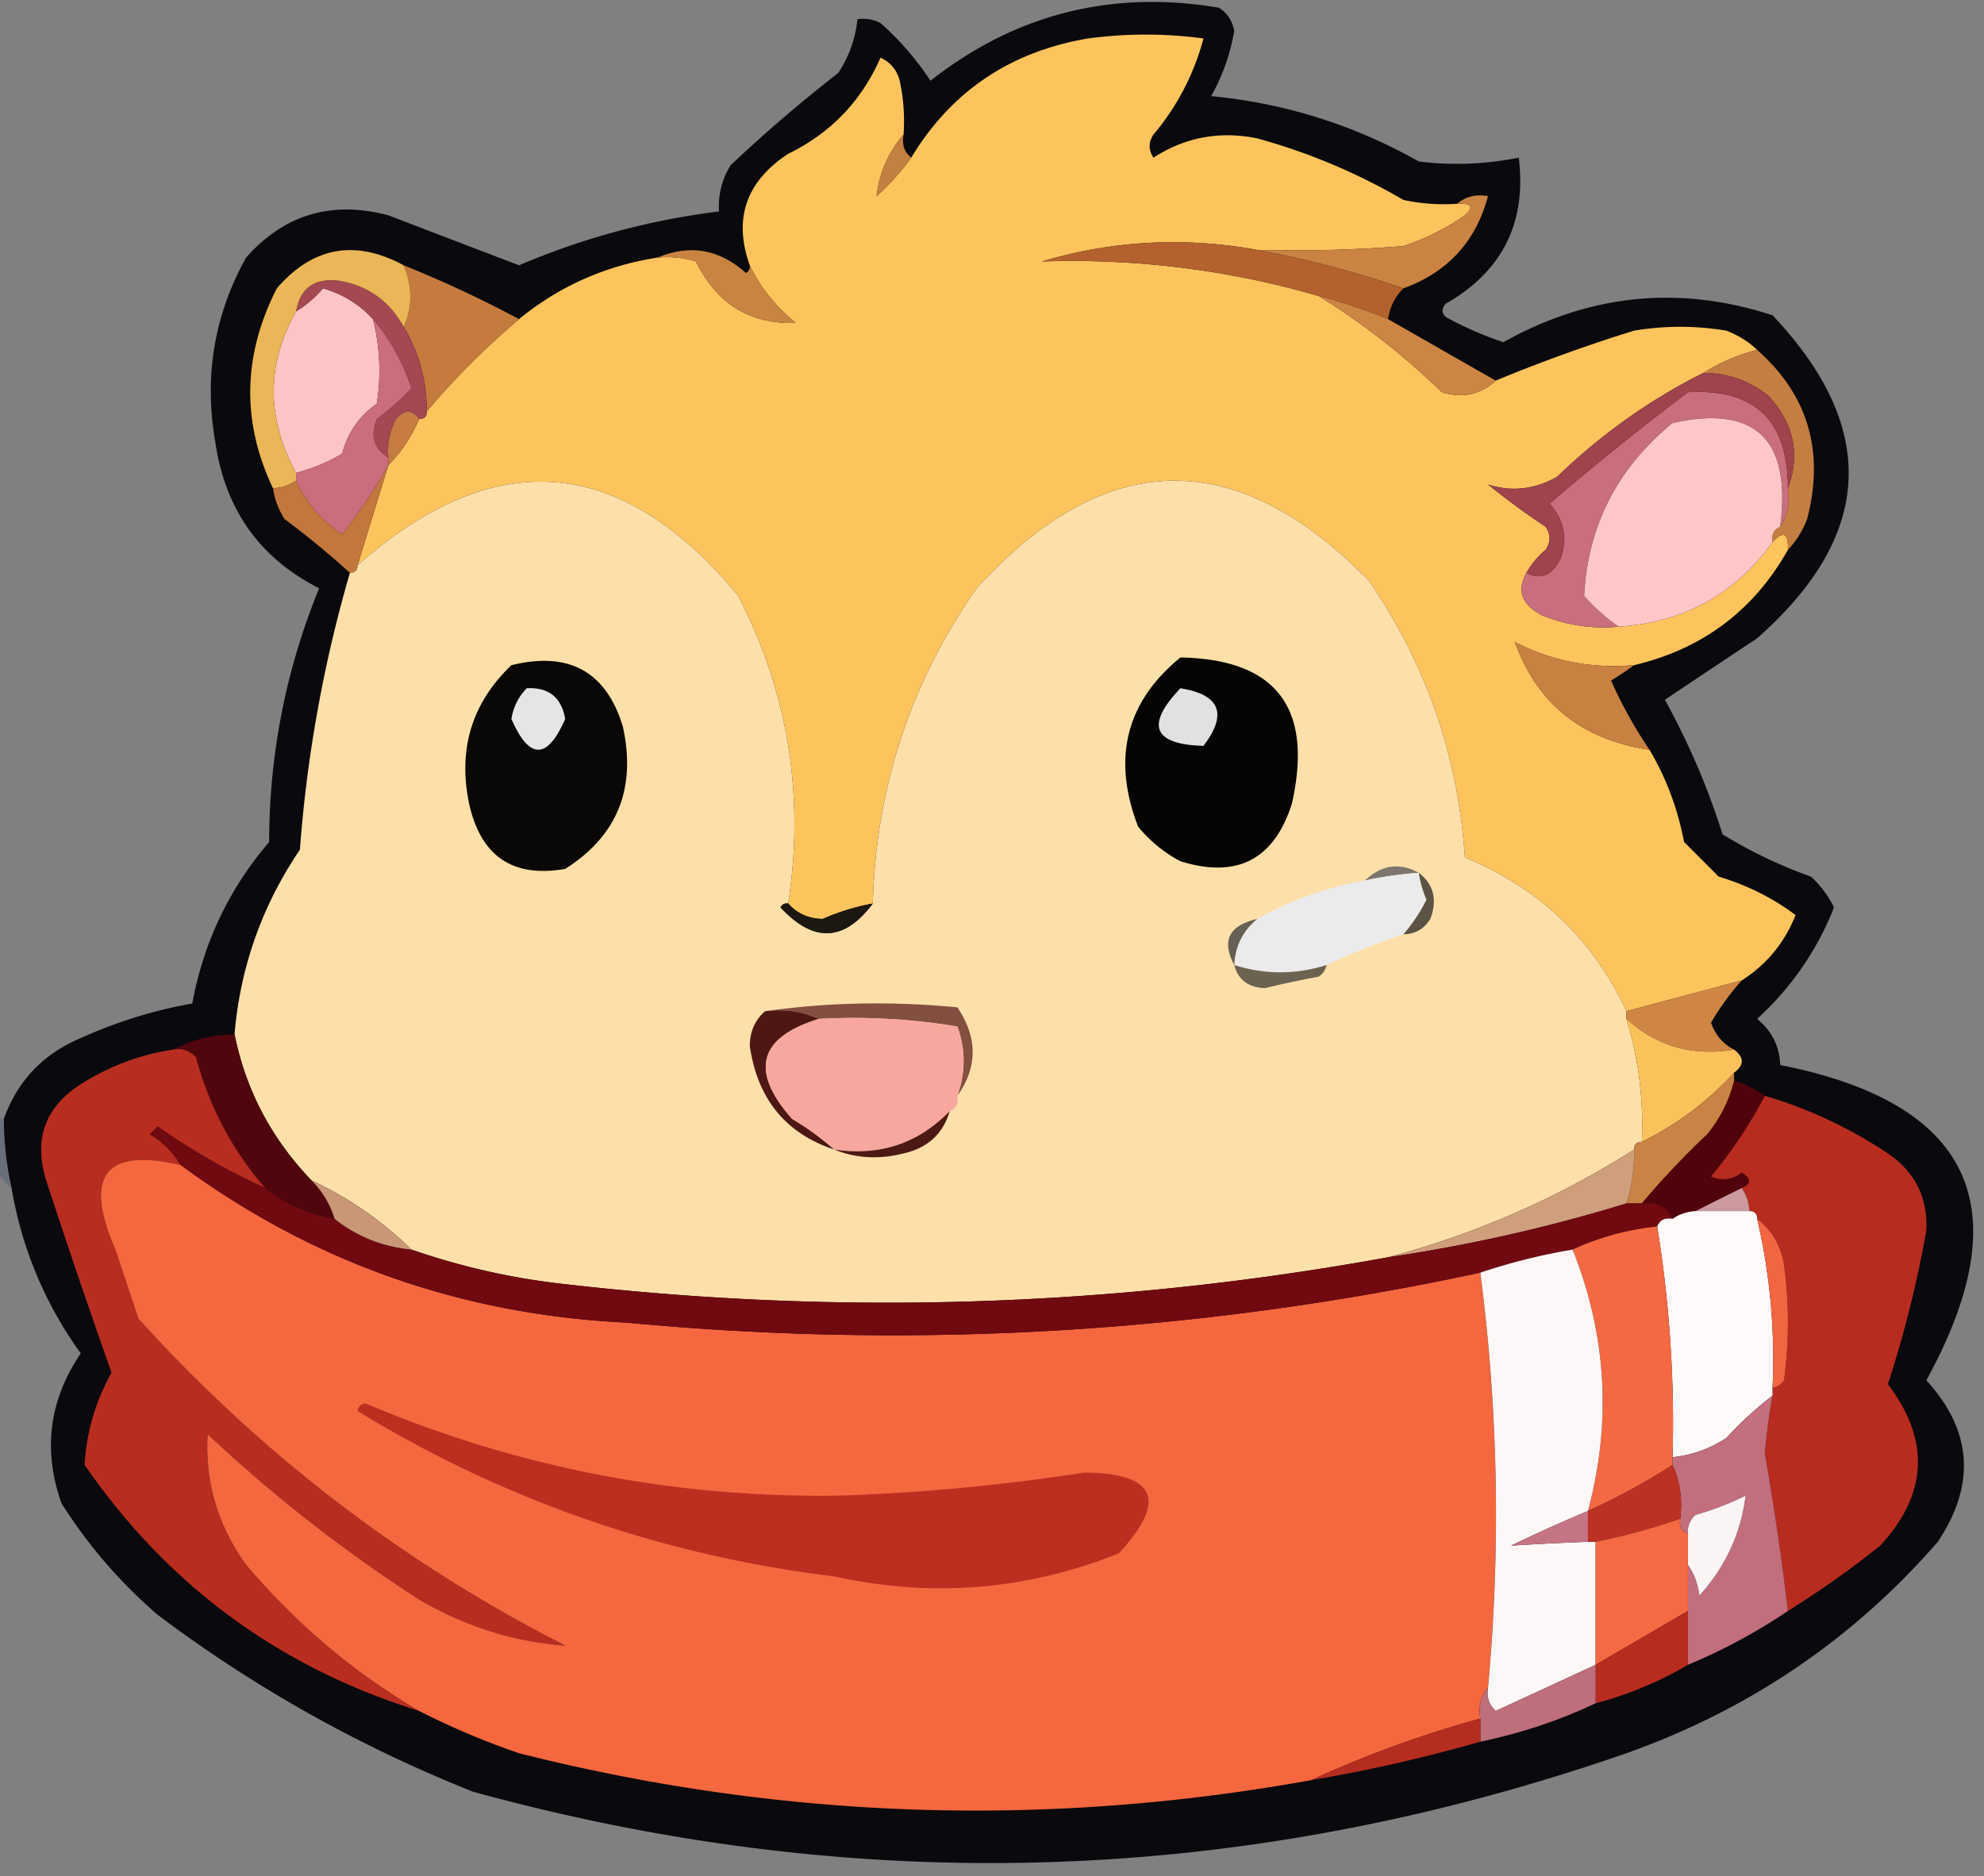 <svg xmlns="http://www.w3.org/2000/svg" width="258" height="244" style="shape-rendering:geometricPrecision;text-rendering:geometricPrecision;image-rendering:optimizeQuality;fill-rule:evenodd;clip-rule:evenodd"><rect width="100%" height="100%" fill="#808080" stroke="none"/><path style="opacity:1" fill="#0a090d" d="M1.5 154.5a41.743 41.743 0 0 1-1-9c1.78-4.947 5.113-8.447 10-10.5a60.84 60.84 0 0 1 14.5-4.5c1.467-7.932 4.8-14.932 10-21 .018-11.446 2.185-22.446 6.5-33-7.726-3.914-12.226-10.247-13.5-19-1.49-8.505-.157-16.505 4-24 4.968-5.615 11.135-7.448 18.5-5.5 5.687 2.18 11.354 4.346 17 6.5a95.854 95.854 0 0 1 26-7 10.1 10.1 0 0 1 1.5-6 188.353 188.353 0 0 1 14-12c1.411-2.15 2.245-4.484 2.5-7a4.932 4.932 0 0 1 3 .5 37.81 37.81 0 0 1 6.5 7.5c11.035-8.674 23.535-11.84 37.5-9.5 1.078.674 1.745 1.674 2 3a25.89 25.89 0 0 1-3 8.5c9.594.92 18.594 3.753 27 8.5a40.48 40.48 0 0 0 13-.5c1.041 8.454-2.126 14.787-9.5 19-.688.832-.521 1.498.5 2a45.817 45.817 0 0 0 7 3c11.236-6.277 22.903-7.443 35-3.5 13.841 14.63 13.174 28.63-2 42-4.03 2.677-8.03 5.344-12 8a94.923 94.923 0 0 1 7.5 17.5 60.761 60.761 0 0 0 11.5 5.5 13.92 13.92 0 0 1 3 4c-2.211 5.582-5.544 10.416-10 14.5 1.915 1.571 2.915 3.571 3 6 24.969 4.941 31.302 18.608 19 41 5.971 6.526 6.471 13.526 1.5 21-11.01 12.65-24.51 21.817-40.5 27.5-49.511 17.199-99.511 18.866-150 5-14.735-5.865-28.402-13.532-41-23-4.915-4.244-9.081-9.077-12.5-14.5-2.454-6.908-1.621-13.408 2.5-19.5-4.655-6.462-7.655-13.628-9-21.5Z"/><path style="opacity:1" fill="#fdc45d" d="M189.5 26.5c1.879-.107 2.212.393 1 1.5a31.063 31.063 0 0 1-8 4c-6.325.5-12.658.666-19 .5-9.484-1.727-18.817-1.227-28 1.5 12.283-.4 24.283 1.1 36 4.5 5.72 3.54 11.053 7.706 16 12.5 2.712.826 5.045.326 7-1.5a208.566 208.566 0 0 1 18-6.5c4-.667 8-.667 12 0 1.566.608 2.9 1.441 4 2.5a24.637 24.637 0 0 0-7 3c-6.978 3.498-13.311 7.998-19 13.5-2.93 1.66-5.93 1.992-9 1a95.447 95.447 0 0 0 7.5 5.5c.667 1 .667 2 0 3a10.526 10.526 0 0 0-2.5 3c-1.292 2.295-.626 4.128 2 5.5 3.188 1.316 6.522 1.816 10 1.5 8.476-.568 15.143-4.234 20-11 1.425-1.531 2.091-1.198 2 1-4.438 7.894-11.105 12.894-20 15-5.495.485-10.662-.515-15.5-3 2.898 8.041 8.731 12.708 17.5 14 2.162 3.64 3.662 7.64 4.5 12l4.5 4.5c3.698 1.11 7.032 2.777 10 5-1.429 3.594-3.762 6.427-7 8.5-5.018 1.34-10.018 2.674-15 4-4.344-9.342-11.344-16.008-21-20-.889-13.169-5.056-25.169-12.5-36-17.279-17.647-34.279-17.313-51 1-8.595 12.284-13.095 25.951-13.5 41a29.291 29.291 0 0 0-6.5 2c-1.833-.019-3.333-.685-4.5-2 2.159-14.057-.008-27.39-6.5-40-15.162-18.376-31.662-19.709-49.5-4l4-13c1.692-1.705 3.025-3.705 4-6 .667 0 1-.333 1-1a102.01 102.01 0 0 1 12-12c5.237-4.283 11.237-6.95 18-8 1.7-.16 3.366.007 5 .5 2.69 5.505 7.023 8.171 13 8-2.621-2.114-4.62-4.614-6-7.5-2.158-6.053-.492-10.886 5-14.5 5.529-2.695 9.529-6.862 12-12.5 1.299.59 2.132 1.59 2.5 3 .497 2.31.663 4.643.5 7-2.004 2.338-3.171 5.005-3.5 8a31.473 31.473 0 0 0 4.5-5c5.206-8.618 12.873-13.784 23-15.5 5-.667 10-.667 15 0a32.096 32.096 0 0 1-6.5 12.5c-.667 1-.667 2 0 3 4.143-2.665 8.643-3.498 13.5-2.5a79.199 79.199 0 0 1 19 8c2.31.497 4.643.663 7 .5Z"/><path style="opacity:1" fill="#c48041" d="M117.5 17.5c-.237 1.291.096 2.291 1 3a31.473 31.473 0 0 1-4.5 5c.329-2.995 1.496-5.662 3.5-8Z"/><path style="opacity:1" fill="#ca8342" d="M189.5 26.5c1.068-.934 2.401-1.268 4-1-1.565 5.9-5.232 9.9-11 12a133.511 133.511 0 0 0-19-5c6.342.166 12.675 0 19-.5a31.063 31.063 0 0 0 8-4c1.212-1.107.879-1.607-1-1.5Z"/><path style="opacity:1" fill="#c98442" d="M85.5 33.5c4.213-1.77 8.047-1.104 11.5 2 .399-.228.565-.562.5-1 1.38 2.886 3.379 5.386 6 7.5-5.977.171-10.31-2.495-13-8-1.634-.493-3.3-.66-5-.5Z"/><path style="opacity:1" fill="#b3622d" d="M163.5 32.5a133.511 133.511 0 0 1 19 5c-1.1 1.105-1.767 2.438-2 4a71.194 71.194 0 0 0-9-3c-11.717-3.4-23.717-4.9-36-4.5 9.183-2.727 18.516-3.227 28-1.5Z"/><path style="opacity:1" fill="#c67b3e" d="M52.5 34.5a155.076 155.076 0 0 1 15 7 102.01 102.01 0 0 0-12 12c.01-3.964-.99-7.631-3-11 1.157-2.526 1.157-5.193 0-8Z"/><path style="opacity:1" fill="#fcc4c4" d="M48.5 41.5a27.36 27.36 0 0 1 .5 11c-2.31 1.637-3.81 3.804-4.5 6.5a23.407 23.407 0 0 1-6 2.5c-3.877-7.122-3.877-14.122 0-21 1.294-.79 2.46-1.79 3.5-3 2.56.734 4.727 2.068 6.5 4Z"/><path style="opacity:1" fill="#a44853" d="M52.5 42.5c2.01 3.369 3.01 7.036 3 11 0 .667-.333 1-1 1-.886-1.276-1.886-1.276-3 0a9.106 9.106 0 0 0-1 5c-1.877-1.16-2.377-2.826-1.5-5a35.576 35.576 0 0 0 4.5-4c-1.12-3.418-2.787-6.418-5-9-1.773-1.932-3.94-3.266-6.5-4a14.692 14.692 0 0 1-3.5 3c.533-3.025 2.367-4.358 5.5-4 3.77.593 6.603 2.593 8.5 6Z"/><path style="opacity:1" fill="#cd8543" d="M171.5 38.5a71.194 71.194 0 0 1 9 3l14 8c-1.955 1.826-4.288 2.326-7 1.5-4.947-4.794-10.28-8.96-16-12.5Z"/><path style="opacity:1" fill="#c57e41" d="M228.5 45.5c6.62 5.85 8.786 13.184 6.5 22-.608 1.566-1.442 2.9-2.5 4 .091-2.198-.575-2.531-2-1-.172-.992.162-1.658 1-2 .951-1.419 1.284-3.085 1-5 1.632-4.352.799-8.352-2.5-12-2.492-1.997-5.325-2.997-8.5-3a24.637 24.637 0 0 1 7-3Z"/><path style="opacity:1" fill="#ebb657" d="M52.5 34.5c1.157 2.807 1.157 5.474 0 8-1.897-3.407-4.73-5.407-8.5-6-3.133-.358-4.967.975-5.5 4-3.877 6.878-3.877 13.878 0 21v1a5.728 5.728 0 0 1-3 1c-4.105-8.637-3.939-17.303.5-26 4.666-5.406 10.166-6.406 16.5-3Z"/><path style="opacity:1" fill="#c96e7c" d="M232.5 63.5c.284 1.915-.049 3.581-1 5 1.464-11.376-3.202-15.876-14-13.5-7.205 5.912-11.038 13.412-11.5 22.5 1.397 1.57 2.897 2.904 4.5 4-3.478.316-6.812-.184-10-1.5-2.626-1.372-3.292-3.205-2-5.5 1.898.985 3.398.318 4.5-2 .839-2.64.339-4.973-1.5-7a373.129 373.129 0 0 1 18-14.5c8.686-.482 13.02 3.684 13 12.5Z"/><path style="opacity:1" fill="#ca6d7c" d="M48.5 41.5c2.213 2.582 3.88 5.582 5 9a35.576 35.576 0 0 1-4.5 4c-.877 2.174-.377 3.84 1.5 5v1a68.528 68.528 0 0 1-6 9c-2.72-1.807-4.72-4.14-6-7v-1a23.407 23.407 0 0 0 6-2.5c.69-2.696 2.19-4.863 4.5-6.5a27.36 27.36 0 0 0-.5-11Z"/><path style="opacity:1" fill="#fdc6c7" d="M231.5 68.5c-.838.342-1.172 1.008-1 2-4.857 6.766-11.524 10.432-20 11-1.603-1.096-3.103-2.43-4.5-4 .462-9.088 4.295-16.588 11.5-22.5 10.798-2.376 15.464 2.124 14 13.5Z"/><path style="opacity:1" fill="#c77c42" d="M54.5 54.5c-.975 2.295-2.308 4.295-4 6v-1a9.106 9.106 0 0 1 1-5c1.114-1.276 2.114-1.276 3 0Z"/><path style="opacity:1" fill="#9f434d" d="M221.5 48.5c3.175.003 6.008 1.003 8.5 3 3.299 3.648 4.132 7.648 2.5 12 .02-8.816-4.314-12.982-13-12.5a373.129 373.129 0 0 0-18 14.5c1.839 2.027 2.339 4.36 1.5 7-1.102 2.318-2.602 2.985-4.5 2a10.526 10.526 0 0 1 2.5-3c.667-1 .667-2 0-3a95.447 95.447 0 0 1-7.5-5.5c3.07.992 6.07.66 9-1 5.689-5.502 12.022-10.002 19-13.5Z"/><path style="opacity:1" fill="#c2773d" d="m50.5 60.5-4 13c0 .667-.333 1-1 1a111.662 111.662 0 0 0-8.5-7 10.123 10.123 0 0 1-1.5-4 5.728 5.728 0 0 0 3-1c1.28 2.86 3.28 5.193 6 7a68.528 68.528 0 0 0 6-9Z"/><path style="opacity:1" fill="#fde0a9" d="M102.5 117.5c-.438-.065-.772.101-1 .5 4.283 4.636 8.283 4.469 12-.5.405-15.049 4.905-28.716 13.5-41 16.721-18.313 33.721-18.647 51-1 7.444 10.831 11.611 22.831 12.5 36 9.656 3.992 16.656 10.658 21 20v1a46.93 46.93 0 0 1 2 16c-.667 0-1 .333-1 1-9.988 6.33-20.654 10.996-32 14-35.431 6.454-71.098 7.621-107 3.5a90.891 90.891 0 0 1-20-4.5 46.213 46.213 0 0 0-13-9c-5.214-5.432-8.548-11.766-10-19 .741-8.723 3.575-16.723 8.5-24a175.303 175.303 0 0 1 6.5-36c.667 0 1-.333 1-1 17.838-15.709 34.338-14.376 49.5 4 6.492 12.61 8.659 25.943 6.5 40Z"/><path style="opacity:1" fill="#0a0806" d="M66.5 86.5c7.503-1.837 12.337.83 14.5 8 1.772 8.04-.728 14.207-7.5 18.5-6.825 1.186-10.992-1.647-12.5-8.5-1.472-7.08.361-13.08 5.5-18Z"/><path style="opacity:1" fill="#050403" d="M153.5 85.5c12.473.226 17.306 6.559 14.5 19-2.305 7.292-7.138 9.792-14.5 7.5a17.842 17.842 0 0 1-5.5-4.5c-3.418-8.868-1.584-16.201 5.5-22Z"/><path style="opacity:1" fill="#c98141" d="M212.5 86.5a44.093 44.093 0 0 1-3 2 57.96 57.96 0 0 0 5 9c-8.769-1.292-14.602-5.959-17.5-14 4.838 2.485 10.005 3.485 15.5 3Z"/><path style="opacity:1" fill="#e5e5e5" d="M68.5 89.5c2.852-.148 4.519 1.186 5 4-2.333 5.333-4.667 5.333-7 0 .252-1.573.918-2.906 2-4Z"/><path style="opacity:1" fill="#e1e1e1" d="M153.5 89.5c5.168.838 6.168 3.338 3 7.5-6.566-.195-7.566-2.695-3-7.5Z"/><path style="opacity:1" fill="#7c766f" d="M184.5 113.5a51.569 51.569 0 0 0-7 1c2.155-2.034 4.488-2.367 7-1Z"/><path style="opacity:1" fill="#1c1710" d="M102.5 117.5c1.167 1.315 2.667 1.981 4.5 2a29.291 29.291 0 0 1 6.5-2c-3.717 4.969-7.717 5.136-12 .5.228-.399.562-.565 1-.5Z"/><path style="opacity:1" fill="#ecebeb" d="M184.5 113.5a14.093 14.093 0 0 0 1 3.5 20.987 20.987 0 0 1-3 4.5 91.287 91.287 0 0 0-10 4c-4.032 1.266-8.032 1.266-12 0 .115-2.447 1.115-4.447 3-6 4.317-2.44 8.983-4.107 14-5a51.569 51.569 0 0 1 7-1Z"/><path style="opacity:1" fill="#5c5345" d="M184.5 113.5c1.941 1.511 2.441 3.511 1.5 6-.816 1.323-1.983 1.989-3.5 2a20.987 20.987 0 0 0 3-4.5 14.093 14.093 0 0 1-1-3.5Z"/><path style="opacity:1" fill="#676054" d="M163.5 119.5c-1.885 1.553-2.885 3.553-3 6-1.691-3.164-.691-5.164 3-6Z"/><path style="opacity:1" fill="#6b6252" d="M160.5 125.5c3.968 1.266 7.968 1.266 12 0-.111.617-.444 1.117-1 1.5-2.347.436-4.681.936-7 1.5-2.153-.061-3.486-1.061-4-3Z"/><path style="opacity:1" fill="#cf8644" d="M226.5 127.5a32.924 32.924 0 0 0-4 5.5c.571 1.599 1.571 2.766 3 3.5-5.415.896-10.082-.437-14-4v-1c4.982-1.326 9.982-2.66 15-4Z"/><path style="opacity:1" fill="#834f41" d="M99.5 131.5c8.156-1.157 16.49-1.323 25-.5 2.647 3.942 2.647 7.775 0 11.5 1.077-3.026 1.077-6.026 0-9a81.883 81.883 0 0 0-18-1c-2.107-.968-4.441-1.302-7-1Z"/><path style="opacity:1" fill="#4e1714" d="M99.5 131.5c2.559-.302 4.893.032 7 1-7.856 2.419-9.023 6.752-3.5 13a35.524 35.524 0 0 1 5.5 4c-6.335-2.096-10.002-6.596-11-13.5.025-1.876.691-3.376 2-4.5Z"/><path style="opacity:1" fill="#f8a79f" d="M106.5 132.5a81.883 81.883 0 0 1 18 1c1.077 2.974 1.077 5.974 0 9 .172.992-.162 1.658-1 2-4.095 4.207-9.095 5.873-15 5a35.524 35.524 0 0 0-5.5-4c-5.523-6.248-4.356-10.581 3.5-13Z"/><path style="opacity:1" fill="#51050d" d="M30.5 134.5c1.452 7.234 4.786 13.568 10 19a11.743 11.743 0 0 1 3 5c-3.403-.573-6.403-1.906-9-4-4.295-4.921-7.295-10.588-9-17-.825-.886-1.825-1.219-3-1 2.405-1.268 5.072-1.935 8-2Z"/><path style="opacity:1" fill="#fbc25c" d="M211.5 132.5c3.918 3.563 8.585 4.896 14 4 1.333 1 1.333 2 0 3-3.386 3.706-7.386 6.706-12 9a46.93 46.93 0 0 0-2-16Z"/><path style="opacity:1" fill="#b82d1f" d="M22.5 136.5c1.175-.219 2.175.114 3 1 1.705 6.412 4.705 12.079 9 17a85.795 85.795 0 0 1-14-8l-1 1c1.688 1.021 3.021 2.355 4 4-9.861-2.284-12.694 1.383-8.5 11l3 9c15.938 17.616 34.438 31.783 55.5 42.5-6.71-.506-13.044-2.506-19-6A192.636 192.636 0 0 1 27 186.5c-.363 6.205 1.303 11.871 5 17 6.494 7.671 13.994 14.005 22.5 19-18.204-5.68-32.704-16.347-43.5-32 .228-4.193 1.395-8.193 3.5-12a1100.86 1100.86 0 0 1-8.5-25c-1.652-5.346-.152-9.513 4.5-12.5 3.703-2.354 7.703-3.854 12-4.5Z"/><path style="opacity:1" fill="#51030b" d="M225.5 140.5c1.495.489 2.829 1.155 4 2a61.095 61.095 0 0 1-7 10.5c1.399.595 2.732.428 4-.5 1.273.757 1.273 1.423 0 2a364.488 364.488 0 0 0-6 3 5.727 5.727 0 0 0-3 1c-.787-1.604-2.12-2.271-4-2 2.551-3.058 5.385-6.058 8.5-9a17.341 17.341 0 0 0 3.5-7Z"/><path style="opacity:1" fill="#b82c1f" d="M229.5 142.5a58.47 58.47 0 0 1 16 7.5c3.537 2.408 5.204 5.741 5 10a146.172 146.172 0 0 1-5 20c5.528 7.294 5.195 14.294-1 21a123.166 123.166 0 0 1-12 8.5 361.857 361.857 0 0 0-3-20.5 85.81 85.81 0 0 1 1-7.5v-1c.617-.111 1.117-.444 1.5-1 .667-5 .667-10 0-15-.424-2.525-1.59-4.525-3.5-6 0-.667-.333-1-1-1a5.727 5.727 0 0 0-1-3c1.273-.577 1.273-1.243 0-2-1.268.928-2.601 1.095-4 .5a61.095 61.095 0 0 0 7-10.5Z"/><path style="opacity:1" fill="#ca8344" d="M225.5 139.5v1a17.341 17.341 0 0 1-3.5 7c-3.115 2.942-5.949 5.942-8.5 9h-2a21.435 21.435 0 0 0 1-7c0-.667.333-1 1-1 4.614-2.294 8.614-5.294 12-9Z"/><path style="opacity:.239" fill="#223c63" d="M-.5 145.5h1a41.743 41.743 0 0 0 1 9l-2-2v-7Z"/><path style="opacity:1" fill="#4d1915" d="M123.5 144.5c-.859 2.952-2.859 4.785-6 5.5-3.196.805-6.196.638-9-.5 5.905.873 10.905-.793 15-5Z"/><path style="opacity:1" fill="#cf9e7b" d="M212.5 149.5a21.435 21.435 0 0 1-1 7 208.791 208.791 0 0 1-31 7c11.346-3.004 22.012-7.67 32-14Z"/><path style="opacity:1" fill="#f5673f" d="M23.5 151.5c17.145 12.632 36.478 19.465 58 20.5 37.36 3.538 74.36 1.372 111-6.5a244.01 244.01 0 0 1 1 54c-.934 1.068-1.268 2.401-1 4a143.604 143.604 0 0 0-22 8c-34.602 6.259-68.935 5.092-103-3.5a99.746 99.746 0 0 1-13-5.5c-8.506-4.995-16.006-11.329-22.5-19-3.697-5.129-5.363-10.795-5-17A192.636 192.636 0 0 0 54.5 208c5.956 3.494 12.29 5.494 19 6-21.062-10.717-39.562-24.884-55.5-42.5l-3-9c-4.194-9.617-1.361-13.284 8.5-11Z"/><path style="opacity:1" fill="#710911" d="M34.5 154.5c2.597 2.094 5.597 3.427 9 4 2.907 2.305 6.24 3.638 10 4a90.891 90.891 0 0 0 20 4.5c35.902 4.121 71.569 2.954 107-3.5a208.791 208.791 0 0 0 31-7h2c1.88-.271 3.213.396 4 2-.992-.172-1.658.162-2 1a34.512 34.512 0 0 0-11 3c-4.1.692-8.1 1.692-12 3-36.64 7.872-73.64 10.038-111 6.5-21.522-1.035-40.855-7.868-58-20.5-.979-1.645-2.312-2.979-4-4l1-1a85.795 85.795 0 0 0 14 8Z"/><path style="opacity:1" fill="#c99776" d="M40.5 153.5a46.213 46.213 0 0 1 13 9c-3.76-.362-7.093-1.695-10-4a11.743 11.743 0 0 0-3-5Z"/><path style="opacity:1" fill="#cc999f" d="M226.5 154.5c.61.891.943 1.891 1 3h-7a364.488 364.488 0 0 1 6-3Z"/><path style="opacity:1" fill="#fefbfa" d="M220.5 157.5h7c.667 0 1 .333 1 1a80.028 80.028 0 0 1 2 22v1a46.081 46.081 0 0 0-6 5.5c-2.15 1.411-4.484 2.245-7 2.5a159.521 159.521 0 0 0-2-30c.342-.838 1.008-1.172 2-1a5.727 5.727 0 0 1 3-1Z"/><path style="opacity:1" fill="#f56942" d="M215.5 159.5a159.521 159.521 0 0 1 2 30v1a86.664 86.664 0 0 1-11 6c3.095-11.579 2.428-22.912-2-34a34.512 34.512 0 0 1 11-3Z"/><path style="opacity:1" fill="#fdf8f7" d="M204.5 162.5c4.428 11.088 5.095 22.421 2 34a200.512 200.512 0 0 0-10 4.5c3.277-.201 6.611-.368 10-.5h1v16a4941.292 4941.292 0 0 1-13 6c-.886-.825-1.219-1.825-1-3a244.01 244.01 0 0 0-1-54c3.9-1.308 7.9-2.308 12-3Z"/><path style="opacity:1" fill="#f16641" d="M228.5 158.5c1.91 1.475 3.076 3.475 3.5 6 .667 5 .667 10 0 15-.383.556-.883.889-1.5 1a80.028 80.028 0 0 0-2-22Z"/><path style="opacity:1" fill="#c26e7d" d="M230.5 181.5a85.81 85.81 0 0 0-1 7.5 361.857 361.857 0 0 1 3 20.5 74.265 74.265 0 0 1-13 7v-13c.79 1.109 1.29 2.442 1.5 4 3.397-3.788 5.397-8.121 6-13a38.026 38.026 0 0 1-6.5 2.5c-.752.671-1.086 1.504-1 2.5-.838-.342-1.172-1.008-1-2 .302-2.559-.032-4.893-1-7v-1c2.516-.255 4.85-1.089 7-2.5a46.081 46.081 0 0 1 6-5.5Z"/><path style="opacity:1" fill="#bc2e20" d="M46.5 183.5c.06-.543.393-.876 1-1 19.604 8.303 40.104 12.303 61.5 12a261.698 261.698 0 0 0 32-3c9.355.096 10.855 3.596 4.5 10.5-11.98 4.799-24.313 5.799-37 3-22.276-2.702-42.943-9.869-62-21.5Z"/><path style="opacity:1" fill="#bc3124" d="M217.5 190.5c.968 2.107 1.302 4.441 1 7a82.998 82.998 0 0 1-11 3h-1v-4a86.664 86.664 0 0 0 11-6Z"/><path style="opacity:1" fill="#fbf4f4" d="M219.5 203.5v-4c-.086-.996.248-1.829 1-2.5a38.026 38.026 0 0 0 6.5-2.5c-.603 4.879-2.603 9.212-6 13-.21-1.558-.71-2.891-1.5-4Z"/><path style="opacity:1" fill="#c57484" d="M206.5 196.5v4c-3.389.132-6.723.299-10 .5a200.512 200.512 0 0 1 10-4.5Z"/><path style="opacity:1" fill="#f56943" d="M218.5 197.5c-.172.992.162 1.658 1 2v10l-12 7v-16a82.998 82.998 0 0 0 11-3Z"/><path style="opacity:1" fill="#b72c1f" d="M219.5 209.5v7a47.386 47.386 0 0 1-12 5v-5l12-7Z"/><path style="opacity:1" fill="#bf6e7c" d="M207.5 216.5v5c-4.715 2.238-9.715 3.905-15 5v-3c-.268-1.599.066-2.932 1-4-.219 1.175.114 2.175 1 3 4.363-2.006 8.696-4.006 13-6Z"/><path style="opacity:1" fill="#b52d1f" d="M192.5 223.5v3a200.717 200.717 0 0 1-22 5 143.604 143.604 0 0 1 22-8Z"/></svg>